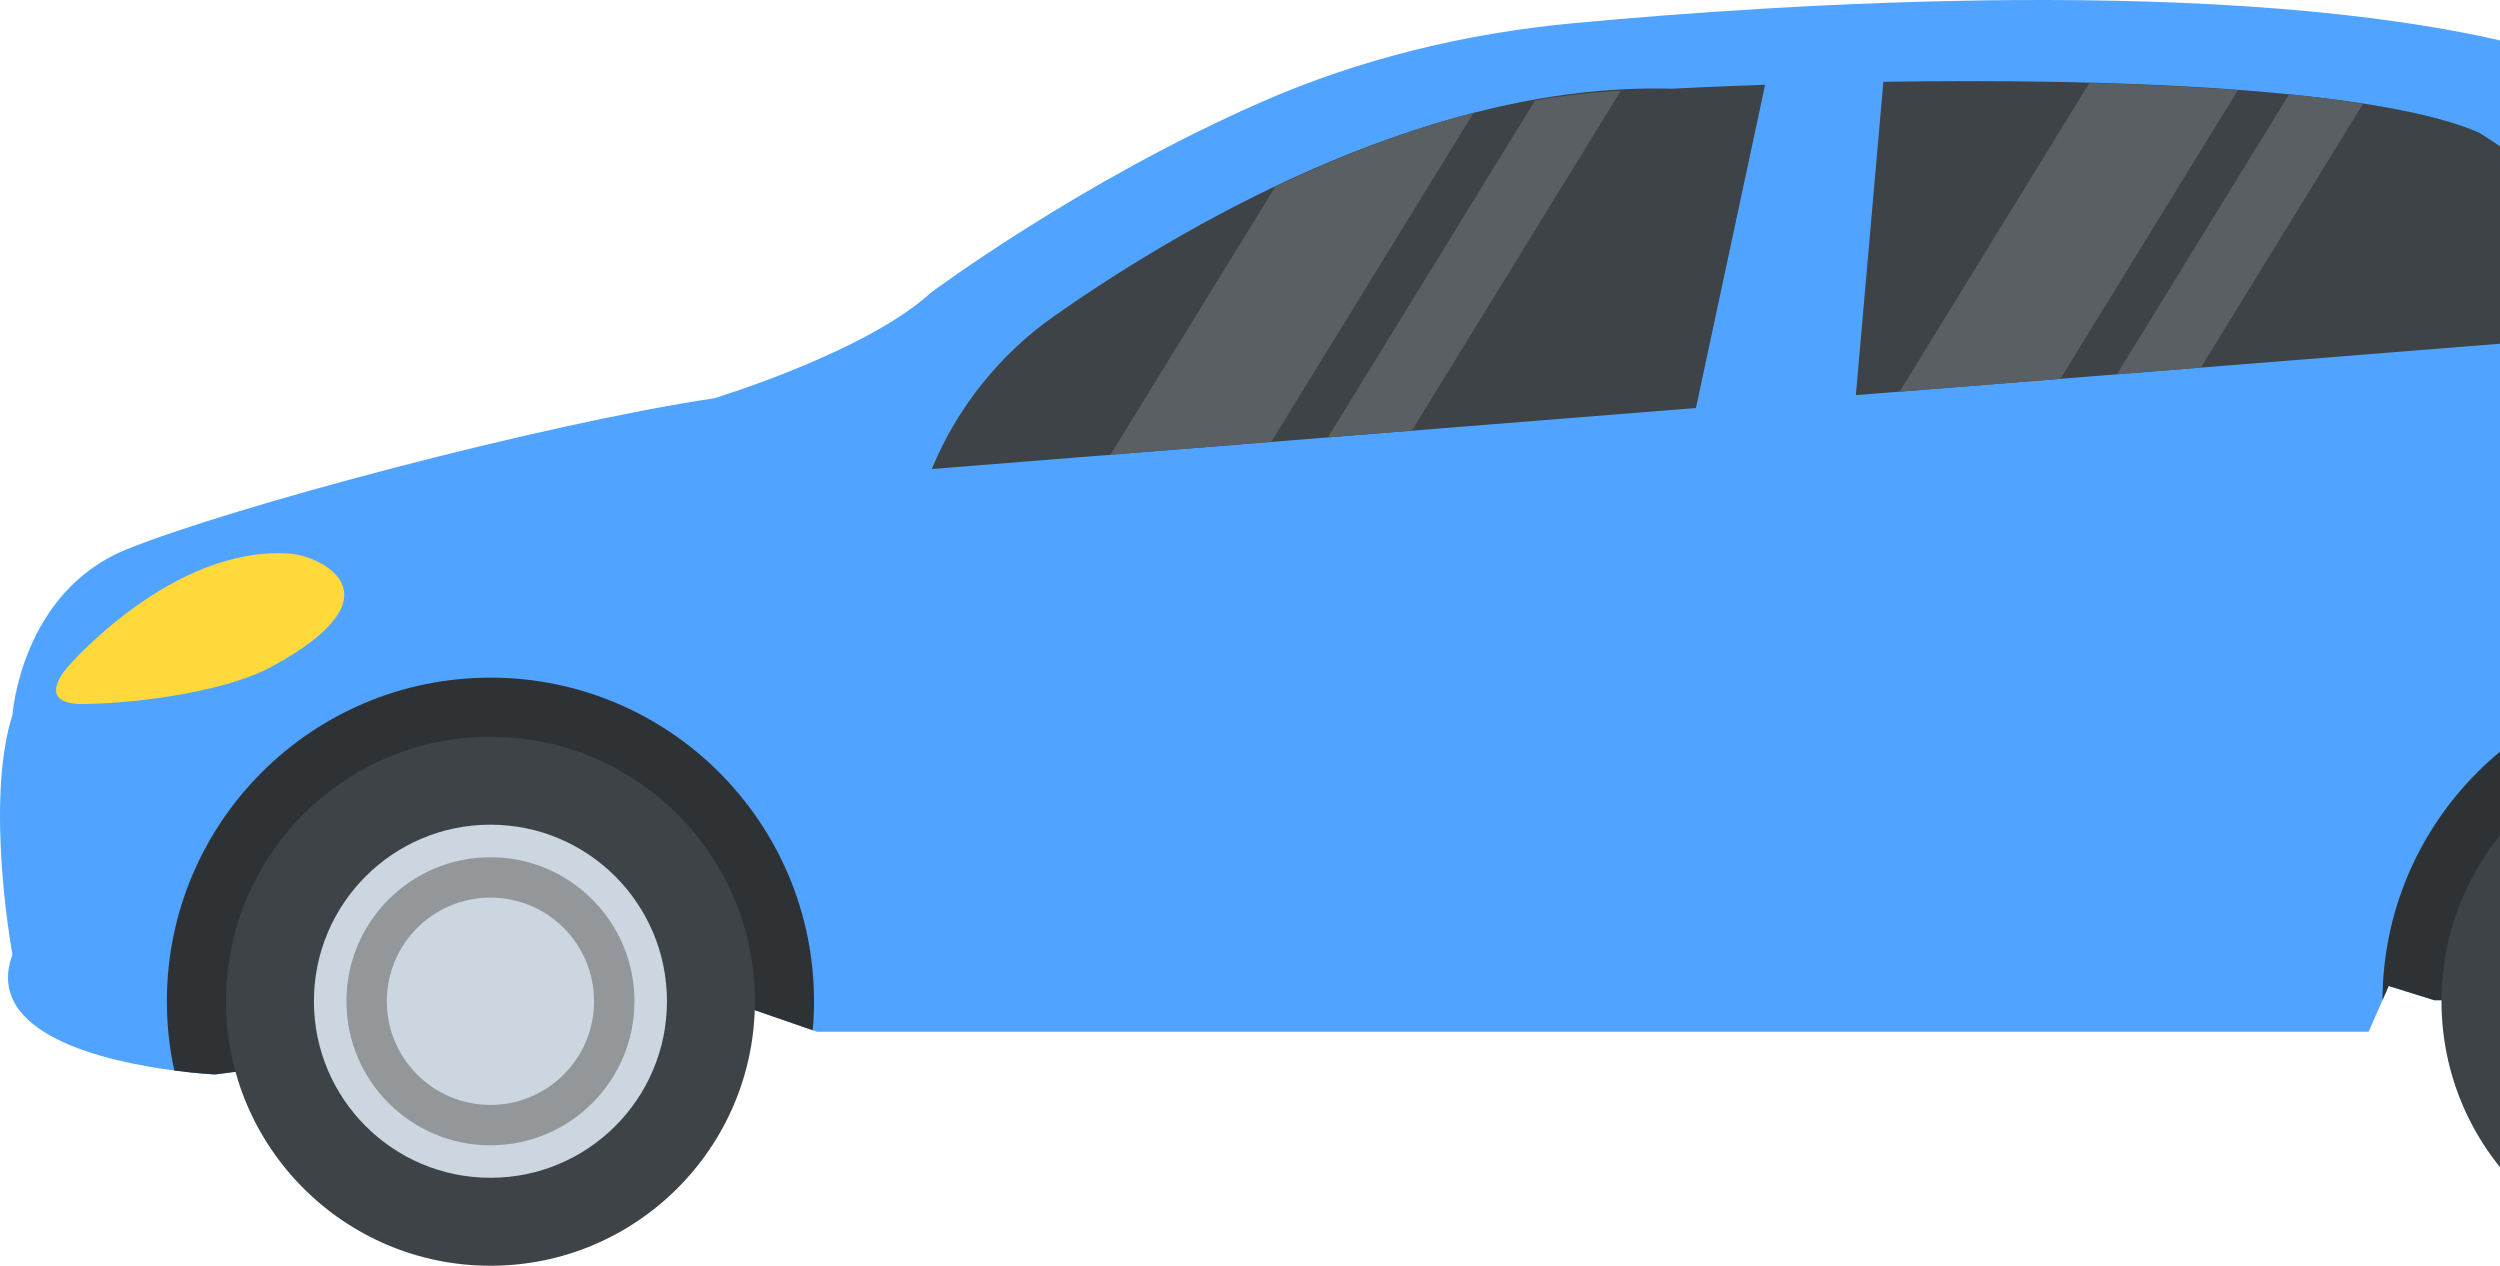 <svg width="397" height="201" viewBox="0 0 397 201" version="1.1" xmlns="http://www.w3.org/2000/svg" xmlns:xlink="http://www.w3.org/1999/xlink">
<title>car</title>
<desc>Created using Figma</desc>
<g id="Canvas" transform="translate(-664 -1333)">
<g id="car">
<g id="Vector">
<use xlink:href="#path0_fill" transform="translate(664 1333)" fill="#50A4FF"/>
</g>
<g id="Vector">
<use xlink:href="#path1_fill" transform="translate(690.498 1440.61)" fill="#2E3235"/>
</g>
<g id="Vector">
<use xlink:href="#path2_fill" transform="translate(699.889 1450)" fill="#3E4347"/>
</g>
<g id="Vector">
<use xlink:href="#path3_fill" transform="translate(1042.34 1440.61)" fill="#2E3235"/>
</g>
<g id="Group">
<g id="Vector">
<use xlink:href="#path4_fill" transform="translate(1051.71 1450)" fill="#3E4347"/>
</g>
<g id="Vector">
<use xlink:href="#path5_fill" transform="translate(811.969 1346.46)" fill="#3E4347"/>
</g>
<g id="Vector">
<use xlink:href="#path6_fill" transform="translate(958.712 1345.88)" fill="#3E4347"/>
</g>
</g>
<g id="Group">
<g id="Vector">
<use xlink:href="#path7_fill" transform="translate(672.911 1420.85)" fill="#FFD83B"/>
</g>
</g>
<g id="Vector">
<use xlink:href="#path8_fill" transform="translate(713.85 1463.96)" fill="#CBD6E0"/>
</g>
<g id="Vector">
<use xlink:href="#path9_fill" transform="translate(719.013 1469.13)" fill="#939799"/>
</g>
<g id="Group">
<g id="Vector">
<use xlink:href="#path10_fill" transform="translate(725.425 1475.54)" fill="#CBD6E0"/>
</g>
</g>
<g id="Group">
<g id="Vector">
<use xlink:href="#path11_fill" transform="translate(840.345 1350.92)" fill="#5A5F63"/>
</g>
<g id="Vector">
<use xlink:href="#path12_fill" transform="translate(874.881 1347.41)" fill="#5A5F63"/>
</g>
<g id="Vector">
<use xlink:href="#path13_fill" transform="translate(965.654 1346.17)" fill="#5A5F63"/>
</g>
<g id="Vector">
<use xlink:href="#path14_fill" transform="translate(1000.17 1347.99)" fill="#5A5F63"/>
</g>
</g>
</g>
</g>
<defs>
<path id="path0_fill" d="M 499 116.249L 499 142.071C 499 142.071 490.764 156.581 485.319 158.843L 386.576 158.843L 379.322 156.581L 376.14 163.836L 129.718 163.836L 129.063 163.602L 117.941 159.748L 34.142 170.623C 34.142 170.623 31.49 170.498 27.683 169.998C 17.014 168.61 -2.688 164.288 1.976 151.588C 1.976 151.588 -2.47 127.514 1.976 113.534C 1.976 113.534 3.333 94.047 20.087 87.245C 36.856 80.457 86.228 67.305 113.402 63.248C 113.402 63.248 137.409 55.993 147.829 46.476C 147.829 46.476 171.337 28.908 200.367 16.177C 216.014 9.327 232.752 5.286 249.755 3.695C 282.654 0.606 354.161 -4.153 399.679 7.049C 438.35 16.582 463.98 38.425 477.473 53.029C 484.883 61.048 488.923 71.517 488.923 82.439L 488.923 92.237L 492.09 103.564C 492.105 103.564 499 108.541 499 116.249Z"/>
<path id="path1_fill" d="M 102.768 51.394C 102.768 52.938 102.706 54.483 102.565 55.996L 91.443 52.142L 7.644 63.017C 7.644 63.017 4.992 62.892 1.186 62.393C 0.406 58.851 8.33091e-07 55.169 8.33091e-07 51.394C 8.33091e-07 23.013 23.009 1.40462e-05 51.384 1.40462e-05C 79.759 1.40462e-05 102.768 23.013 102.768 51.394Z"/>
<path id="path2_fill" d="M 41.993 84.002C 65.186 84.002 83.987 65.198 83.987 42.001C 83.987 18.805 65.186 2.85684e-06 41.993 2.85684e-06C 18.801 2.85684e-06 0 18.805 0 42.001C 0 65.198 18.801 84.002 41.993 84.002Z"/>
<path id="path3_fill" d="M -9.28302e-06 51.206L 0.983 48.96L 8.236 51.222L 102.752 51.222C 102.659 22.92 79.697 1.40462e-05 51.384 1.40462e-05C 23.056 1.40462e-05 0.094 22.92 -9.28302e-06 51.206Z"/>
<path id="path4_fill" d="M 41.993 84.002C 65.186 84.002 83.987 65.198 83.987 42.001C 83.987 18.805 65.186 2.85684e-06 41.993 2.85684e-06C 18.801 2.85684e-06 -1.19013e-05 18.805 -1.19013e-05 42.001C -1.19013e-05 65.198 18.801 84.002 41.993 84.002Z"/>
<path id="path5_fill" d="M 132.329 -7.02308e-06C 123.609 0.296 118.086 0.593 117.977 0.608L 117.665 0.624L 117.353 0.624C 116.48 0.593 115.606 0.593 114.733 0.593C 76.655 0.593 38.717 23.216 19.483 36.696C 10.795 42.781 3.962 51.347 -3.80842e-06 61.02L 121.347 51.331L 132.329 -7.02308e-06Z"/>
<path id="path6_fill" d="M 98.946 8.176C 86.888 2.902 58.17 -2.3807e-06 17.955 -2.3807e-06C 13.244 -2.3807e-06 8.673 0.047 4.368 0.109L -1.02351e-05 49.865L 120.255 40.269C 120.645 38.023 120.972 35.885 121.206 33.935L 121.222 33.779L 121.253 33.623C 122.517 26.259 108.821 14.198 98.946 8.176Z"/>
<path id="path7_fill" d="M 1.832 18.068C 1.832 18.068 18.539 -1.388 37.258 0.079C 41.813 0.438 55.431 6.538 34.138 18.068C 27.477 21.672 14.374 23.794 4.406 23.95C -3.675 24.059 1.832 18.068 1.832 18.068Z"/>
<path id="path8_fill" d="M 28.032 56.074C 43.514 56.074 56.064 43.522 56.064 28.037C 56.064 12.553 43.514 9.99896e-06 28.032 9.99896e-06C 12.55 9.99896e-06 0 12.553 0 28.037C 0 43.522 12.55 56.074 28.032 56.074Z"/>
<path id="path9_fill" d="M 22.869 45.746C 35.498 45.746 45.737 35.505 45.737 22.873C 45.737 10.241 35.498 0 22.869 0C 10.239 0 0 10.241 0 22.873C 0 35.505 10.239 45.746 22.869 45.746Z"/>
<path id="path10_fill" d="M 16.457 32.921C 25.546 32.921 32.914 25.551 32.914 16.46C 32.914 7.37 25.546 -1.07132e-05 16.457 -1.07132e-05C 7.368 -1.07132e-05 0 7.37 0 16.46C 0 25.551 7.368 32.921 16.457 32.921Z"/>
<path id="path11_fill" d="M 0 54.28L 25.536 52.236L 57.655 -3.09492e-06C 46.486 2.871 35.894 7.099 26.144 11.764L 0 54.28Z"/>
<path id="path12_fill" d="M -3.92743e-06 55.029L 13.322 53.968L 46.501 5.83273e-06C 41.931 0.25 37.392 0.749 32.883 1.545L -3.92743e-06 55.029Z"/>
<path id="path13_fill" d="M 1.47576e-05 49.038L 25.536 46.994L 53.724 1.139C 46.611 0.608 38.717 0.218 30.138 7.02308e-06L 1.47576e-05 49.038Z"/>
<path id="path14_fill" d="M 4.52249e-06 44.451L 13.322 43.39L 39.076 1.498C 35.488 0.936 31.635 0.421 27.33 1.19035e-06L 4.52249e-06 44.451Z"/>
</defs>
</svg>
